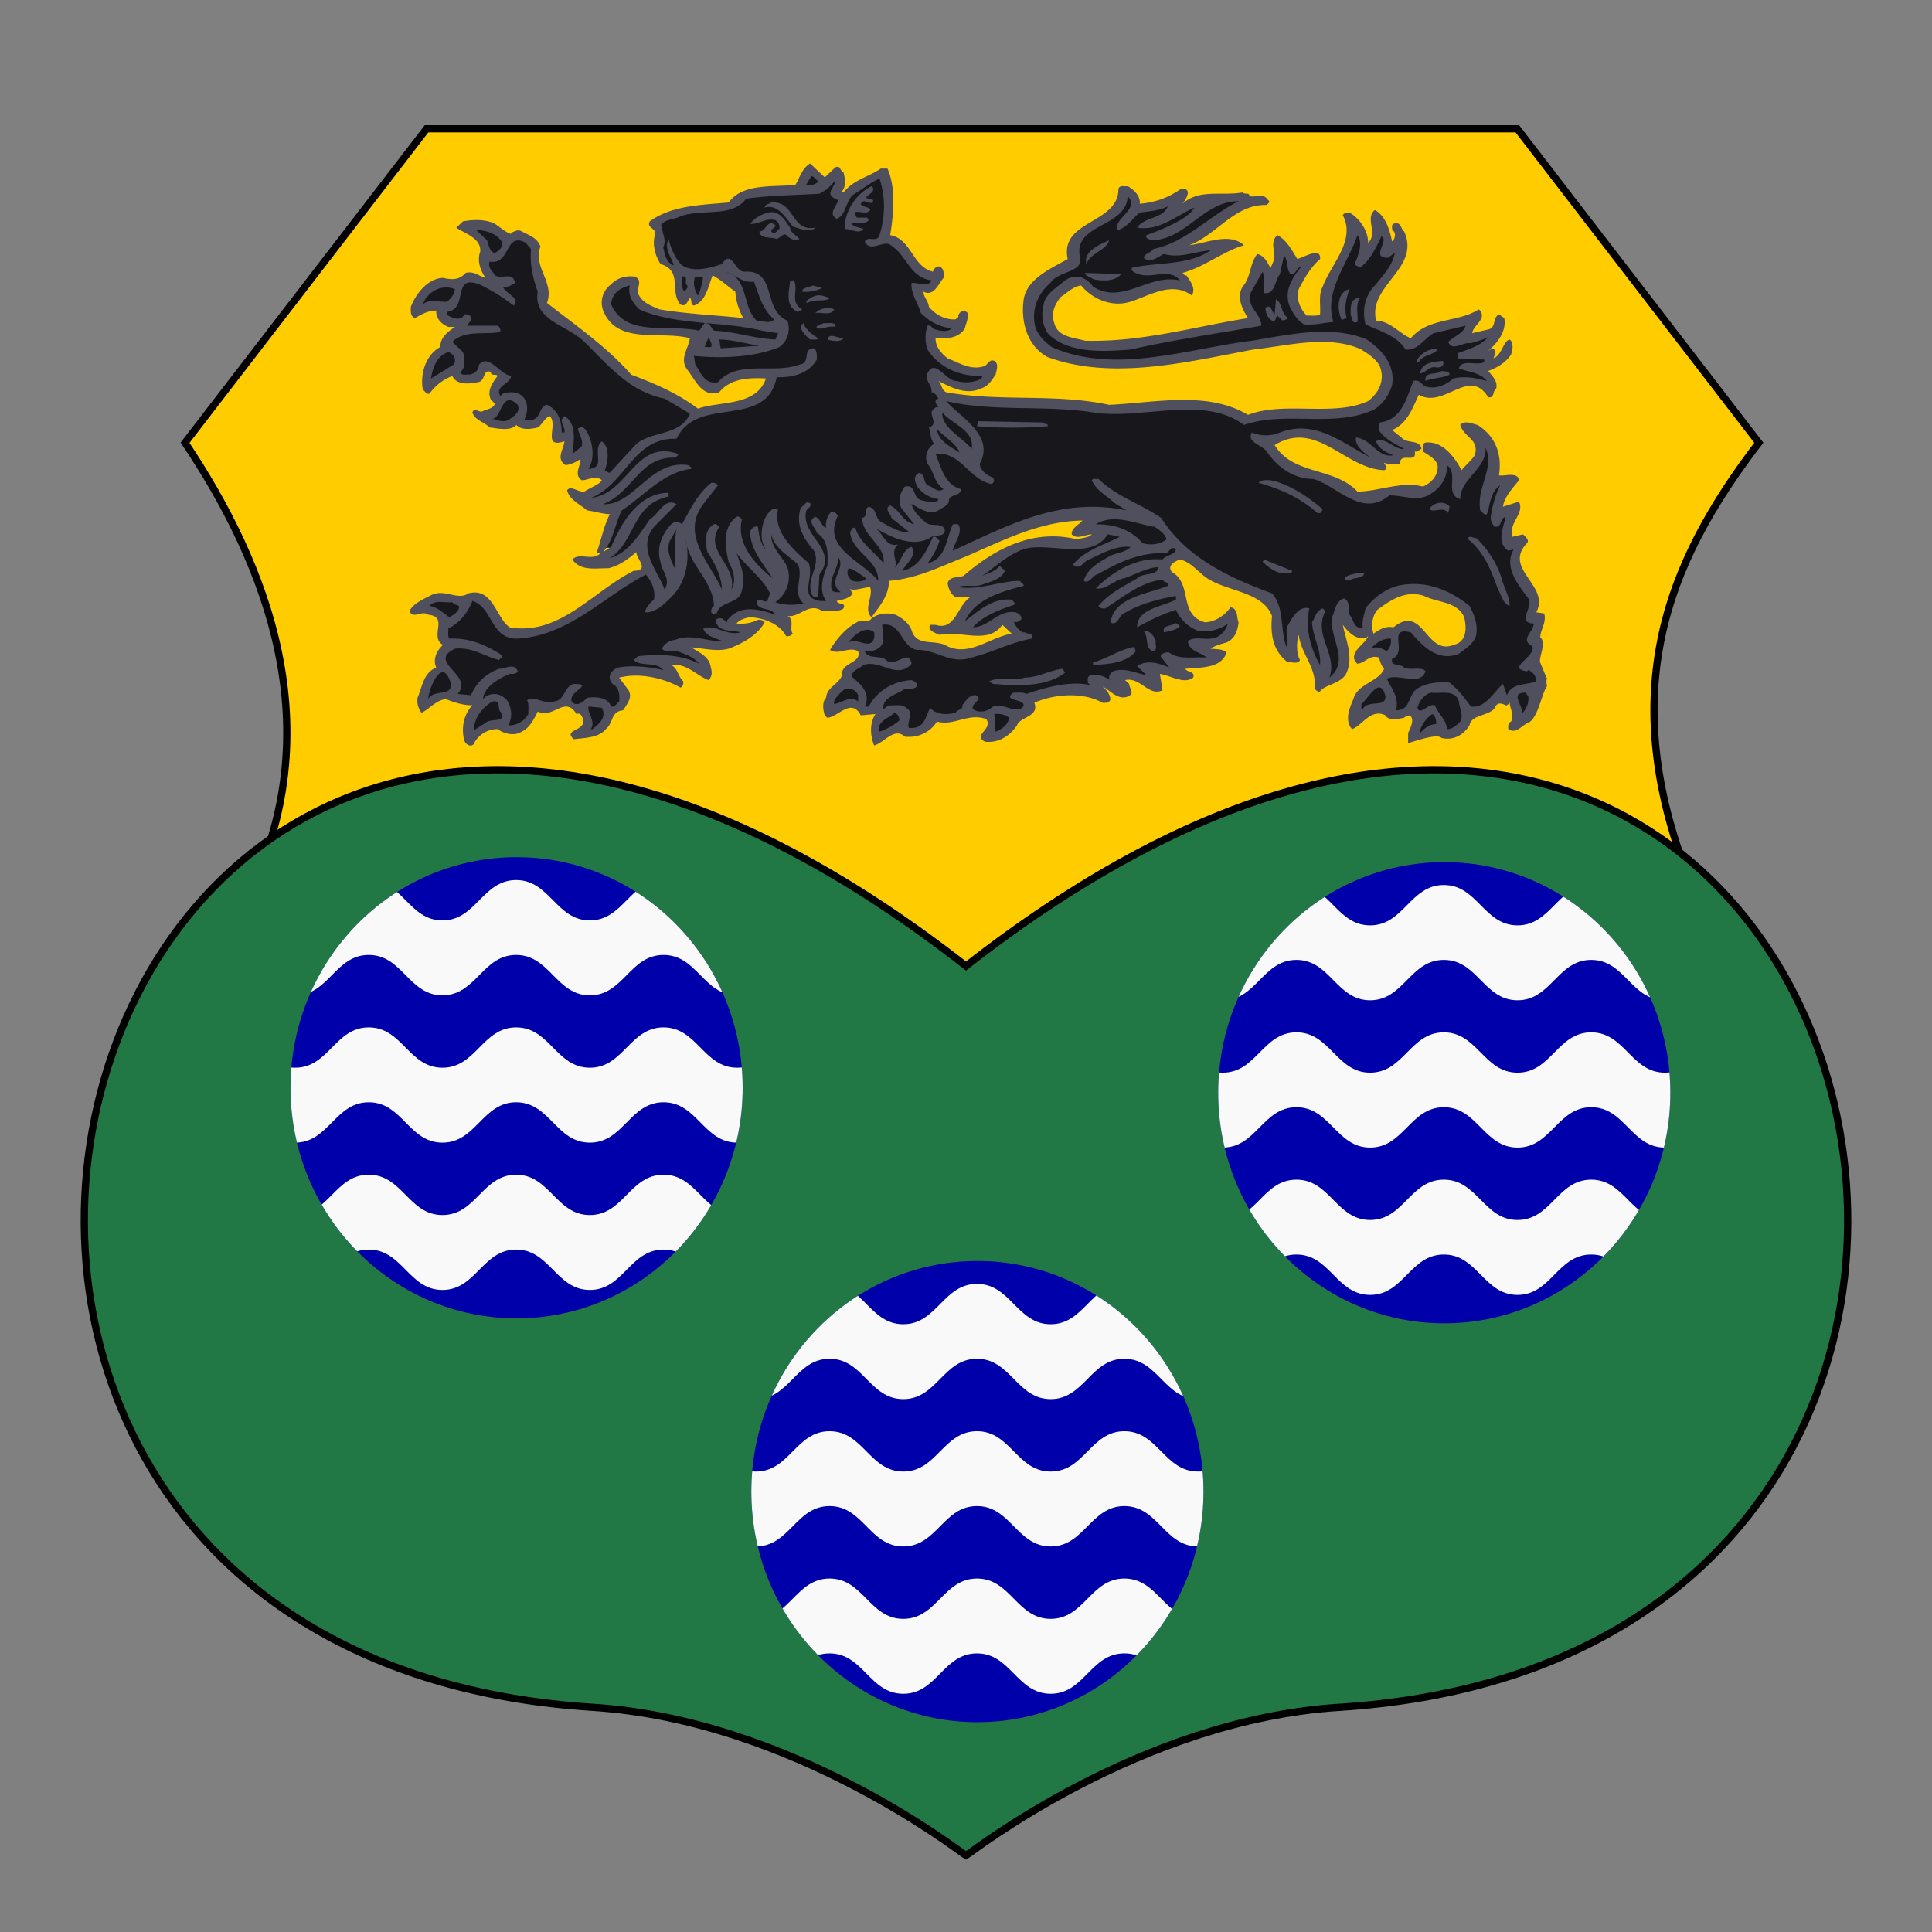 <?xml version="1.0" encoding="UTF-8"?>
<svg xmlns="http://www.w3.org/2000/svg" xmlns:xlink="http://www.w3.org/1999/xlink" width="800" height="800">
  <rect width="100%" height="100%" fill="#808080" stroke="none"/>
  <defs><clipPath id="a"><path d="M307.512 450.422c0-52.735-41.91-95.485-93.608-95.485-51.698 0-93.608 42.75-93.608 95.485s41.91 95.485 93.608 95.485c51.698 0 93.608-42.75 93.608-95.485z"/></clipPath></defs>
  <path fill="#fc0" stroke="#000" stroke-width="3" d="M703.289 373.333c-36.992-84.663-12.84-140.552 25-190l-100-130H176.622l-100 130c33.266 49.605 61.503 118.607 25.045 190l294.955 40z"/>
  <path fill="#217844" stroke="#000" stroke-width="3" d="M554.554 706.962C921.11 683.642 770.094 111.112 400 400 29.906 111.113-121.11 683.642 245.446 706.962c82.661 5.26 152.226 60.049 154.554 61.371 2.328-1.322 71.893-56.112 154.554-61.37z"/>
  <g id="c" clip-path="url(#a)">
    <path fill="#00a" d="M113.242 347.208h200.824v206.924H113.242z"/>
    <path id="b" fill="#f9f9f9" stroke-width="1.38" d="M122.187 412.143c-13.958 0-16.558-16.722-30.515-16.722-5.788 0-12.98 4.89-16.864 7.072V368.82c3.885-2.182 11.076-4.404 16.864-4.404 13.957 0 16.557 16.706 30.515 16.706 13.957 0 16.557-16.706 30.514-16.706 13.958 0 16.558 16.706 30.515 16.706 13.958 0 16.557-16.706 30.515-16.706 13.957 0 16.557 16.706 30.515 16.706 13.957 0 16.557-16.706 30.514-16.706 13.958 0 16.558 16.706 30.515 16.706 13.958 0 16.557-16.706 30.515-16.706 7.415 0 13.49 4.206 17.211 7.626v33.672c-3.722-3.42-9.796-10.294-17.211-10.294-13.958 0-16.557 16.722-30.515 16.722-13.957 0-16.557-16.722-30.515-16.722-13.957 0-16.557 16.722-30.514 16.722-13.958 0-16.558-16.722-30.515-16.722-13.958 0-16.557 16.722-30.515 16.722-13.957 0-16.557-16.722-30.515-16.722-13.957 0-16.557 16.722-30.514 16.722z"/>
    <use fill="#fff" transform="translate(0 61)" xlink:href="#b"/>
    <use fill="#f9f9f9" transform="translate(0 122)" xlink:href="#b"/>
  </g>
  <path fill="#18181c" d="M335.242 70.393c-3.112 2.944-2.997 9.727-8.672 8.383-8.11.609-18.547-.663-23.808 6.99-10.585 1.151-22.944.785-31.666 7.125 4.756 2.959-.35 8.963 2.81 12.906 1.353 3.301 6.512 3.645 6.961 7.908 1.111 3.494.07 7.262 1.951 10.475.987-4.031 4.188-4.005 5.301-.448 3.538-2.707 3.893-8.505 5.904-12.527 4.543 2.405 9.53 5.588 12.456 9.412.23 4.9 2.433 9.403 4.949 13.512-13.416-1.866-27.27-1.472-40.42-4.703-5.327-1.643-10.838-6.697-8.4-12.701-7.383-2.086-15.367 7.928-9.317 14.218 7.139 8.5 19.465 4.774 29.09 6.446 2.57.513 6.91.41 5.062 4.027-1.228 3.962-3.974 8.767-.021 12.137 1.963 3.031 5.692 9.668 9.931 6.416 5.884-5.95 14.967-5.642 22.678-5.11-1.678 8.412-9.83 13.122-17.83 13.871-4.802.296-10.068 2.366-14.385 2.1-8.363-6.52-18.447-10.252-27.959-14.365-10.253-11.72-23.457-20.682-35.705-30.291 3.888-8.22-5.514-15.733-2.549-24.106-1.81-2.031-5.094-4.994-7.998-4.328.427 3.58-4.684.093-6.615-1.107-3.82-3.642-9.985-4.42-14.736-2.729 4.883 1.978 10.458 6.758 8.113 12.614-.489 4.747 3.203 8.345 5.6 11.992-4.313-.146-8.26-3.674-12.332-3.47-4.427 5.221-12.035-.515-16.356 4.855-2.473 2.518-5.264 5.657-5.133 9.351 3.184-1.958 6.905-2.95 10.649-2.703-1.684 5.273 4.089 8.262 8.598 6.836 7.069-.865-1.782 3.047-3.957 5.146-3.925 1.803-1.92 6.897-5.885 8.086-3.8 3.132-5.734 9.819-4.203 13.803 2.806-3.489 6.789-5.755 10.904-7.36.81 4.538 6.877 4.456 9.912 2.778.805-4.798 5.993-4.652 8.727-2.11 4.201 2.89-5.462 7.555-1.202 11.348 3.932 3.552-2.697 6.778-6 7.334 3.277 3.008 10.708 5.398 14.213.725 2.785 4.438 9.171 2.522 11.17-1.606 3.641-3.688 6.56 2.087 5.703 5.575-.191 2.021-1.305 6.033 2.37 3.732 4.476-2.963 2.468 2.767 1.84 5.102-1.42 2.074-1.183 6.504 2.335 3.644 3.45-2.515 6.106-4.827 5.006 1.248-.05 2.002-2.965 7.445 1.262 5.487 3.187-1.733 10.203.894 6.582 4.59-3.583 2.388-7.701 6.265-12.195 3.831 4.363 5.277 11.227 6.212 17.689 6.352-2.831 4.972-4.306 10.513-5.883 15.967 6.496-1.425 1.106 3.122-1.652 4.82-1.997 1.355-6.497.24-6.947.766 7.87 2.593 16.28-.392 21.85-6.275 5.409-5.72 1.19.881 3.204 4.044 2.75 2.899 1.485 8.328-3.068 7.912-15.898 7.915-29.07 24.792-48.4 23.868-9.62 1.066-9.456-12.139-17.036-14.733-3.503-.41-6.692 2.398-10.308.914-5.302-2.255-11.152.73-14.838 4.043 4.417-1.32 11.776.798 10.959 6.611-.67 3.029-.829 6.838 3.08 7.668-3.244 2.422-6.198 6.915-3.35 10.764-5.93 1.599-7.938 8.678-8.298 13.98.689 2.244 3.38-2.126 5.068-2.431 5.564-3.942 11.39 2.613 17.531.991 5.263-.674-1.67 3.456-2.43 6.132-1.531 2.957-2.317 8.203-.396 10.328 2.99-5.45 10.615-8.648 15.902-4.623 6.02 1.3 9.12-5.469 11.157-9.92 5.184 4.518 11.472-4.837 16.615.236 1.818 1.938 5.136 2.535 5.135 5.963.375 2.687-1.865 4.753-4.1 5.768 5.618.269 11.39-2.472 12.809-8.252 1.715-3.37 7.081-3.28 6.572-8.045-.404-3.144-9.48-8.596-2.961-8.932 7.904-2.166 17.183-.095 23.967 2.713-1.153-3.972-4.934-5.59-8.368-7.277 6.427-1.697 13.372-.902 18.563 3.441 2.342 2.46 3.268 1.21 2.219-1.295-2.103-5.525-9.279-6.695-13.37-10.382 9.494-.817 19.816 4.305 28.33-1.99 2.012-1.142 4.87-3.204 5.8-4.669-3.65 1.413-7.65 1.15-11.463.791 3.097-8.212 13.59-7.204 19.773-3.439 1.617.774 3.367 2.54 4.375 3.436 1.398-3.893-3.554-4.567-5.578-6.659 5.323.786 9.994-1.024 14.658-3.183 3.667-1.198 7.35 1.957 10.735.777-1.795-1.806-2.211-4.591 1.304-4.21 3.694-.183 4.755-2.032 1.15-4.6-3.281-4.046 4.342 1.16 6.928-.084 3.257-.805 8.154-2.205 7.694 2.613.21 2.132-1.178 5.48-.844 6.44 2.713-3.527 4.885-7.798 4.322-12.387 20.654-1.744 38.346-13.9 57.635-20.387 9.211-3.35 18.991-4.994 28.791-4.924-1.285 2.645-4.87 5.063-6.186 6.926 3.552-.747 7.12-1.453 10.803-1.281-3.483 5.742-10.679 7.229-16.523 5.36-15.652-2.152-29.95 6.737-41.428 16.104-2.83.1-6.674.967-3.379 4.258 2.23 2.025 15.82-1.623 9.8 2.261-6.184 2.588-6.885 10.494-12.642 13.448 7.317-.061 17.701 3.671 21.83-4.726 3.14 3.619 12.787 9.05 2.948 8.947-8.624 2.736-18.615 9.552-27.631 4.07-5.546-.893-13.528-.803-14.865-7.931-2.945-5.538-10.453-6.055-14.72-1.963-3.144.4-6.396.144-8.558 3.236-1.897 1.674-3.805 3.797-5.01 5.79 3.687-1.132 11.484-2.111 10.512 3.896-.822 4.448-7.625 4.372-7.242 9.318-2.385 3.823-6.886 6.201-7.318 10.978-.757 3.823 1.994 2.752 4.066.983 3.131-2.467 8.414-2.897 10.553 1.058 4.626-.37 11.798-2.464 6.168 3.561-1.22 2.49-1.31 5.933-.399 8.205 3.383-2.755 8.371-5.963 12.504-2.76 4.642.295 9.22-2.412 11.246-6.595 7.561 2.818 16.12-4.794 23.078.216 2.533 2.853-.748 6.45-1.58 8.45 6.112.846 9.531-4.64 13.1-8.436 2.523-1.49 7.105-3.113 4.195-6.883 9.827-4.809 22.067-5.29 31.82-.935-1.286-2.88-4.107-4.688-5.439-7.606 5.566-.785 8.542 5.218 13.565 5.375 1.921-1.415-2.343-4.58-3.453-5.65-1.363-1.482 4.32-1.584 6.142-1.52 4.1.328 6.724 4.28 10.674 4.844-1.641-5.351-1.714-9.577 4.383-6.578 2.165.644 5.735 2.15 7.355 1.762-2.455-1.399-5.559-5.77-.289-4.612 4.845-.68 11.443.293 14.596-3.943-3.317-.853-13.695.36-6.422-3.12 3.846-3.643 11.754-2.386 11.967-9.286-.084-2.087-.292-6.223-2.465-2.778-4.434 4.539-12.557 5.268-16.264-.472-3.873-5.46-2.185-14.043-8.613-17.688-3.298-5.2 5.19-10.295 9.195-6.543 5.6 4.2 10.756 9.357 17.924 10.752 7.073 2.29 16.227 5.315 18.209 13.37-.66 5.906.054 14.486 6.168 17.042 1.84.03-.537-3.931.256-5.545-.027-4.175 2.22-7.855 3.473-11.72 0 8.342 4.05 15.47 7.027 22.947.916 1.45.315 5.249 1.32 5.354 4.427-2.127 10.557-3.932 9.828-10.272-.109-7.035-3.445-13.556-3.71-20.602 3.775 2.74 6.46 10.747 12.068 9.512 2.313-2.093.216-6.247 2.44-8.861 5.58-6.997 16.391-11.827 25.023-7.29 6.467 1.629 15.836 3.797 16.136 12.11 1.271 5.66-2.735 11.496-8.693 11.69-7.763 1.317-10.51-8.157-16.606-10.471-3.688.207-5.984 3.404-9.802 2.771-4.458 2.13-9.17 5.75-10.936 10.434 2.585-.942 6.415-3.679 9.813-1.695.595 3.597 4.491 6.402 1.021 9.455-3.89 4.368-11.103 5.63-12.144 12.271-.772 2.048-1.826 5.071-.711 6.856 3.764-3.833 10.58-8.572 15.285-3.563 3.614 1.213 8.69-4.035 10.537 1.072 1.094 2.889-1.206 5.558-1.414 8.282 4.563-1.44 9.556-2.97 14.152-1.147 5.04.421 6.928-4.602 9.645-7.674 3.389-2.223 8.001-2.444 10.08-6.27 2.517-1.661 5.54 1.443 7.162-2.402 1.321.177.84 5.273 1.975 7.545.808 1.859-.713 4.966-1.164 5.48 3.85-2.016 7.711-4.515 8.603-9.151 1.17-4.437 4.794-8.935 1.59-13.367-3.46-3.869.672-8.69-.692-12.637-1.85-2.883 1.28-6.375 1.231-9.602-6.746.664-2.33-3.141-2.42-7.057-1.321-7.313-10.721-13.137-7.107-21.279.485-1.73 4.455-5.063-.044-3.554-5.209 2.547-4.7-5.228-2.876-8.391 1.022-2.065 4.32-7.103-.587-4.329-4.794 2.896-5.302.387-3.806-3.597.672-3.355 4.54-6.69 5.28-8.904-3.084.145-9.257 1.364-7.19-3.715 1.194-7.551-3.567-17.272-11.58-17.975 3.707 3.217 8.146 8.768 4.3 13.606-2.13 2.644-4.72 4.876-6.773 7.592-3.027-5.396-6.592-12.73-13.7-12.961 2.241 2.512 7.226 4.986 6.067 9.521-.864 5.573-6.825 10.432-12.408 8.082-8.095-.738-16.512 3.922-24.178 2.112-9.433-9.605-26.588-6.821-34.152-18.985-3.624-3.328 3.088-4.516 5.5-5.795 13.1-4.298 23.79 7.22 35.137 11.334 5.694 3.378 2.94-2.091 3.577-3.083 2.735 1.38 7.022 3.263 8.782-.179 2.023-1.363 6.314.444 3.834-3.486-4.49-.652-7.085-4.986-10.748-7.207 8.14-1.784 11.02-10.135 13.975-16.828 8.974 7.024 18.136-7.247 27.316-1.629 1.788.942 3 4.09 3.822.693.251-3.383-7.773-7.007-2.029-8.091 5.153-8.2-6.896-.478-1.248-7.005 2.796-3.356 7.2-7.086 6.547-11.802-.432 6.992-9.049 6.134-13.838 7.723-.298-3.96 2.651-6.82 4.469-9.754-8.697 4.5-20.545 2.959-26.836 11.63-5.907-1.858-9.873-8.255-16.537-7.788-3.463-9.876 4.774-17.998 9.969-25.301 2.478-3.585 3.646-8.539 1.445-12.494.352 3.091-2.286 5.223-4.406 6.984-1.036-4.556-1.924-11.393-5.55-13.934.41 4.608 1.646 10.407-3.158 13.395-3.563 4.45-1.013-3.92-2.683-6.397-.715-2.357-3.938-6.453-4.889-5.99 3.526 11.98-8.173 21.025-10.308 31.934-.271 3.646 1.602 9.963-3.823 9.808-7.412 1.62-11.425-8.937-8.337-14.76 1.758-3.85 5.236-8.48 7.33-10.984-3.258.405-7.74 5.017-9.13 0-1.384-1.934-3.603-6.658-5.413-6.299.963 4.97.154 9.913-2.686 14.24-2.15-2.092-2.966-5.3-5.228-7.197-1.61 4.786-3.207 9.626-5.809 13.916-.65 4.353 2.461 8.127 4.55 11.616-23.966 3.421-47.771 11.215-72.177 9.574-6.013-.708-13.34-3.514-13.803-10.55-1.004-8.248 6.785-14.997 14.344-16.2 5.259 7.491 15.974 9.856 23.786 5.224 5.864-2.954 14.267-4.54 19.573-2.533-1.055-3.096-4.187-4.296-6.24-6.64 8.96-1.86 16.42-7.23 24.645-10.885-7.843-1.466-15.182 4.023-23.037 1.662 7.298-4.444 14.656-8.845 21.279-14.375 3.337-2.354 7.112-4.384 11.094-5.186-3.268.815-4.144-2.275-7.362-1.308-7.88.462-16.592-.94-23.036 4.736-5.92 3.986-.312-4.189.554-6.605-5.759 4.157-12.833 6.089-19.863 6.445 1.034-3.19-1.195-7.606-4.75-7.494-.513 10.352-12.206 13.149-18.63 19-2.881 2.543-3.171 6.728-2.126 10.21-7.744 4.523-19.518 8.778-18.756 19.768-.625 9.295 5.518 18.785 15.166 19.877 36.507 9.133 72.689-8.49 109.598-8.275 9.081.365 20.601 3.832 23.529 13.477 1.889 8.294-5.207 16.362-13.406 16.978-14.463 3.093-30.09-1.603-43.871 3.887-17.67-10.967-39.175-4.443-58.734-4.61-22.23-4.759-45.469-.443-67.59-5.552-2.798-2.514-3.442-6.626-6.352-9.198 7.762 1.02 16.068 9.081 23.781 3.122 1.667-1.73 3.413-3.823 3.148-6.39-5.344 5.842-13.946 1.21-19.724-1.433-3.773-2.726-6.489-7.246-5.686-12.027 4.68 1.657 13.592-.912 12.764-5.217-4.824 3.937-12.912-.603-15.568-5.432-1.124-3.147-3.102-6.107-2.418-9.718 2.584 2.476 6.057 2.138 7.252-1.405 1.695-.699 1.44-6.016.312-2.014-4.258 1.37-9.277-3.872-11.605-7.865-2.148-3.609-5.304-7.174-9.823-7.3 1.347-8.93 2.85-18.419-.222-27.17-5.489 2.604-12.02 4.74-15.938 9.883-2.893-.032-5.623-.403-2.883-4.008 1.74-2.254-.244-9.163-2.96-4.146-3.524 5.776-5.62-1.4-9.114-3.137zM623.87 145.13c-1.457 2.346-2.065 3.745.133.4.118-.435.562-2.089-.133-.4z"/>
  <path fill="#4f4f5e" d="M335.455 67.705l6.078 5.744 4.4-4.165c2.353-.922 1.662 1.421 3.328 2.069.687 2.479 1.353 6.388-1.129 8.33h1.129c4.276-5.331 10.37-6.372 15.485-9.882h2.75c3.728 8.589 2.375 19.503 1.128 27.576 8.844 1.558 9.092 13.024 17.656 15.109.28-.922 1.392-2.491 2.778-2.097 2.074.91 1.65 2.993 1.65 4.683-2.074 2.336-4.02 7.932-8.307 5.716 0 2.348 2.089 3.914 2.229 6.262 2.621 3.115 6.5 5.462 11.056 5.199.42-.516 1.409-.773 1.129-1.552.408-1.689 2.603-2.75 3.85-1.061.419 2.347-.68 4.177-1.1 6.26-2.354 4.027-7.321 4.56-12.157 4.166-.14 3.51 2.497 6.377 4.979 8.33 4.835 1.82 9.653 5.215 15.455 3.13 1.235-.778 1.945-2.875 3.879-2.096 2.074 1.306.83 4.028.55 5.717-1.795 2.468-2.898 4.702-6.078 5.744-6.21 2.863-12.43-.53-17.685-3.13 1.655 1.305 1.115 3.64 3.329 4.682 22.801 4.036 44.887.383 67.409 5.199 19.493-.91 40.808-5.85 57.54 4.165 14.913-5.847 35.207.92 49.724-5.717 4.556-3.51 6.924-8.584 4.979-14.046-1.375-3.379-5.404-5.738-7.757-7.296-13.54-6.242-30.538-1.558-44.776 0-26.67 4.947-58.173 13.014-85.122 3.13-8.984-4.815-11.175-15.498-9.928-23.955 1.375-8.59 11.436-12.755 18.205-16.66-3.448-16.268 21.153-14.429 21.013-29.128.7-1.69 2.504-.771 3.879-1.034 2.633 1.568 5.258 4.021 4.978 7.268 6.362-.516 12.13-2.592 17.106-6.234 5.942-.263.439 6.366.578 6.234 6.91-6.242 15.909-3.114 24.892-4.682.687 1.042 2.918-.242 2.778 1.579 2.622.515 6.185-1.312 7.7 1.551 1.246.647-.004 1.543-.55 2.07-13.272-.396-20.745 12.502-32.07 16.66 7.189-.78 16.61-5.464 22.692 0-8.983 2.73-16.33 8.98-25.442 11.46.548.395.823 1.298 1.65 1.034 1.515 2.468 3.994 5.204 2.2 8.33-8.156-6.12-17.664.118-25.412 2.586-8.145 2.469-16.019-1.409-20.434-6.75-3.321.394-5.954 3.255-8.307 4.682-2.622 2.994-4.305 7.038-2.779 10.943 1.387 5.726 8.04 5.963 12.735 7.268 23.501.647 45.213-5.854 67.467-9.364-2.353-3.642-4.861-8.723-2.228-13.013 3.449-3.905 2.868-9.492 6.049-13.529 3.449.779 4.561 4.543 5.528 5.717l1.129-2.586c1.515-4.037-1.939-7.434 1.65-10.944 3.868 1.942 6.093 6.372 8.307 9.882 2.76-.91 5.265-2.455 8.306-2.586.967.647 1.228 1.544 1.1 2.586-4.148 3.642-6.503 8.063-8.857 12.495-1.106 3.894.428 7.949 3.329 10.943 1.794-.131 4.002.377 5.528-.544.268-3.894-.723-8.187 1.071-11.434 3.6-9.63 13.841-19.13 8.307-29.672.687-.91 1.643-1.155 2.75-1.034 4.008 2.216 7.756 7.295 7.756 12.495 4.276-3.905-1.509-10.151 2.779-13.53 4.835 2.468 6.462 9.623 7.149 13.013l.55-.518c.687-1.03 1.256-3.386-.55-4.165.14-.91-.417-2.097.55-2.613 3.04-1.305 3.042 2.088 4.428 3.13 7.038 15.358-15.166 22.363-11.577 36.941 5.802.132 9.788 5.475 14.356 7.296 7.317-8.72 19.487-6.384 28.19-11.978 3.88 3.905-2.358 6.371-2.778 9.882l6.657-1.552c3.449-.779 1.527-4.56 4.428-6.261l2.2 1.579c1.107 5.857-3.587 10.93-6.628 13.53l1.65-1.035c2.482 1.163.83 2.607.55 4.165 3.6-1.558 3.884-7.034 6.657-7.813 1.794 1.426 1.237 4.44.55 6.261-2.214 3.379-5.818 5.446-9.407 6.751 1.655 2.205 3.999 4.17 3.3 7.296-1.655 1.042-.539 4.015-3.3 3.62-8.016-12.878-18.12 4.955-28.77-1.034-2.482 5.331-4.834 12.112-11.056 14.591l3.878 3.104c2.202 2.73 7.62.645 8.307 4.682-.967.395-1.532 1.456-2.779 1.061.968 5.463-6.357-.131-6.078 5.2-2.213-.12-4.693.393-6.628-.517.28 1.042 2.074 2.324 0 3.103-16.312-.647-27.906-21.072-45.325-10.399 7.736 12.615 24.598 8.968 34.269 19.246 8.704 0 18.108-4.405 27.091-2.069 3.589-1.426 6.626-4.942 6.078-8.847-.699-2.731-3.864-4.159-6.078-5.717.28-1.305-.706-3 1.1-3.647 7.457-.78 12.301 6.617 14.935 11.433 1.794-2.216 3.844-3.755 5.499-6.234 1.934-6.636-4.523-7.295-6.05-12.495 1.935-2.084 4.965-.526 7.179 0 7.468 4.684 10.243 12.236 8.856 20.825 1.655.647 7.859-1.704 8.278 2.07-2.761 3.52-5.929 6.642-6.628 10.942l6.628-2.096c2.482 4.947-4.416 8.707-2.75 14.564l4.429-1.007c1.107 1.031 2.745 2.447 1.65 3.62-10.23 10.794 9.791 17.581 3.85 28.639l3.299.517c.967 3.894-1.51 6.371-1.65 9.881 2.831 2.337-.892 8.303.029 10.563 1.13 2.77 2.028 4.901 2.778 6.56-.3.511-.345 1.471-.028 3.104-2.272 3.126-3.592 13.001-7.728 15.162-2.762.91-4.847 4.819-8.307 2.614 0-1.174-.246-2.484 1.129-3.13 1.526-2.6-.41-5.203-.55-7.814-.56.395-.84 1.298-1.679 1.035-1.794-.91-3.601-1.275-4.428 1.062-2.494 3.51-9.808 2.716-10.507 7.268-2.481 3.905-6.491 6.4-11.606 5.227-1.614-1.743-8.341.503-13.835 2.123l.029-4.22c.967-2.084 2.904-5.842.55-7.268-.827.252-1.681.36-2.229 1.007-2.213.395-6.201 1.593-7.728-1.007-6.082-2.995-9.518 4.16-13.806 5.717-3.309-3.642-.976-8.853.55-12.495 1.795-6.505 10.493-7.033 12.707-12.495-1.247-1.306-1.653-3.125-2.2-4.683-3.868-1.305-5.676 2.323-8.857 2.587-4.695-4.29 3.73-8.44 4.429-11.434l-.55.517c-4.009 1.558-7.743-2.204-9.957-5.199 1.387 6.505 4.828 14.161 1.1 20.798-2.762 3.773-8.823 4.178-10.478 6.778-.978.395-1.54-.508-2.228-1.034.967-8.72-5.661-14.435-6.628-22.377-.688 1.558-1.245 7.536.55 10.399-.968 1.952-3.324.64-4.979 1.034-6.361-4.815-7.327-11.699-6.628-19.246-3.74-9.752-17.276-10.03-25.991-15.108-4.136-2.337-7.21-7.261-12.185-8.303-2.214.91-5.345 2.468-3.27 5.2 8.703 4.815 2.58 17.83 13.776 20.825 4.428-.264 8.182-3.004 10.536-6.262 3.309.78 2.332 4.177 3.3 6.262-.409 3.246-1.379 6.76-4.979 8.33-2.342.647-4.974 1.412-6.628 2.586 2.354.263 4.834-.006 6.628 1.551-2.202 6.9-11.192 6.132-17.135 6.779.968 1.557 4.267 1.048 3.3 3.648-3.589 2.863-9.221-.773-13.777-1.552l1.1 6.751c-5.663 2.863-9.152-5.602-15.514-4.165l1.679 1.552c0 1.831 2.63 4.053-.55 5.226-4.148 1.69-7.465-2.728-10.507-4.165 1.795 1.437 3.02 3.116 3.3 5.2-.14 1.557-1.925 1.683-3.3 1.551-8.016-4.552-19.895-3.641-28.19 0 2.213 5.858-5.932 5.723-7.178 9.365-3.041 4.42-7.623 7.425-13.285 6.778-5.255-2.863 3.45-5.075.55-9.364-7.457-2.732-13.246 2.987-20.435 1.034-2.493 4.158-7.622 6.881-13.285 6.234-4.415-4.037-8.43 2.485-12.706 3.648-1.526-3.774-2.071-8.976.55-13.012l-6.078.544c-3.868-7.426-9.268.623-13.835 1.007l-1.07-1.007c-.688-2.084-1.245-5.475.55-7.295.267-4.421 5.491-5.75 6.598-9.392-.547-5.331 8.312-4.814 6.657-9.882-4.008-2.084-8.175 1.83-11.635-.517 2.493-4.29 6.39-8.965 11.085-11.433 1.655-1.306 4.692.505 6.078-1.58 2.622-2.073 6.636-2.593 9.957-1.551 2.622 1.174 5.632 3.634 6.599 6.234 1.934 6.9 8.86 4.056 13.835 6.261 9.542 5.474 18.407-3.125 27.67-4.682l-3.879-3.648c-5.953 8.457-17.287 2.08-25.99 4.165-1.807-.779-5.254-1.95-3.88-4.165h2.23c8.155 2.61 8.96-7.95 14.355-11.46h-6.078c-2.213-1.438-2.88-3.512-3.3-5.717.84-3.127 4.415-2.22 6.629-3.13 12.572-10.926 28.45-19.634 46.975-15.082 2.062-.647 4.843-.643 6.078-2.069-2.761 0-5.796 2.337-8.278 0-.28-2.61 3.322-4.186 4.429-5.744-18.235.384-33.17 8.456-48.654 15.081-10.23 4.037-19.886 8.999-31.49 9.91.14 5.989-4.027 10.78-7.208 15.08-3.46-3.51.825-8.458-.55-12.495-2.73.124-6.556 1.737-8.509.763.63.527.7 1.293 1.303 1.85-1.247 2.217-4.694 2.616-6.628 3.131.559 1.821 4.013.372 2.778 3.104-2.354 1.689-5.816.798-8.857 1.061-5.383-3.773-9.38 2.859-14.356 2.07 3.181 1.436.674 5.21 2.2 7.295-.699.91-1.654 1.166-2.75 1.034-2.493-4.936-8.98-7.55-14.934-7.813-2.063.264-4.841 1.308-5.528 2.614 3.32.263 6.206-.258 8.827-1.552 1.107-.132 2.062.124 2.75 1.035-2.761 5.199-9.232 8.831-14.906 10.916-5.115 1.426-11.477-.386-15.485-.518 2.762 1.7 6.65 3.505 7.757 6.752.56 2.479 1.524 4.562-.55 6.778-4.847-1.69-8.983-7.144-15.485-6.234 2.762 1.426 2.765 4.667 4.979 6.751.14 1.031-.133 1.955-1.1 2.614-7.317-4.169-17.285-6.25-25.441-4.165l3.878 5.199c1.794 3.115-.702 5.85-2.229 8.33-5.254.516-3.857 5.081-7.178 7.813-2.9 3.642-9.108 3.638-13.256 4.165-4.707-4.169 5.125-3.262 3.879-8.33-.56-1.042-.845-2.744-2.779-2.096-4.707-7.931-9.935 2.355-16.006-1.035-1.526 3.126-3.476 6.904-6.657 8.33-3.04 1.953-7.323.918-9.956-1.034-4.276-.12-8.29 2.592-9.957 6.234-1.374 1.426-3.43-.115-3.85-1.552-1.374-5.2-.27-10.686 3.33-14.591-3.461.132-7.625-1.16-11.086-2.586-4.288.779-6.508 4.016-9.956 5.716-1.387-1.82-1.93-3.886-1.65-6.233 1.934-4.421 2.362-10.29 7.757-12.496-1.527-3.39.128-6.885 2.75-9.364-5.803-3.379 2.625-11.716-6.079-12.495-2.621-2.084-6.37 2.09-7.757-1.552 1.655-3.258 6.086-5.089 9.407-6.778 5.243-2.348 10.798 2.477 14.935-.517 10.23-2.732 11.472 10.273 17.134 14.046 20.728 3.642 34.544-15.085 51.404-23.41 7.049-.132.54-5.477 1.1-7.814-3.46 2.995-7.15 5.72-11.578 6.752-5.802 0-11.643 1.195-14.964-3.621 2.902-3.115 8.315.897 11.636-2.613h-1.65c1.794-4.816 2.895-11.064 5.528-16.143-3.32-.132-6.226-1.168-9.406-1.552-3.041-2.6-7.329-4.425-8.307-8.33 1.526-2.216 4.556.912 7.178.517 2.353-1.557 6.52-3.113 7.207-4.682-2.482-2.336-5.534 0-8.307 0-3.449-2.336-.41-5.853-.55-8.847-1.794 1.426-3.864 2.218-6.078 2.613-4.288-2.6-.818-6.635-.55-9.882-9.53 3.116-2.35-6.916-6.078-10.426-1.934.516-2.876 3.246-4.95 4.683-2.633.647-6.794 1.302-8.856-1.035-2.633 2.731-7.777 1.418-11.086 1.035-1.934-2.085-6.182-2.976-7.149-6.234 1.107-2.469 2.577.393 4.37-.518 1.667-.91 4.292-.914 4.98-3.13l-1.65-1.552c-1.795-3.642.576-7.046 2.778-9.909-.687-1.042-2.918.27-2.779-1.551-3.448-1.69-2.079 3.901-5.528 4.165-3.6.778-8.823 1.16-10.477-2.614-4.008 1.7-6.785 3.775-9.407 7.296-1.386.515-1.811-1.025-2.779-1.552-1.235-6.636 1.265-14.568 7.207-17.694 0-4.037 3.177-6.378 6.079-8.33h-2.75c-2.901-1.174-5.258-3.653-4.978-6.779-3.46 0-6.096 1.562-8.857 3.13-2.074-.91-1.679-2.992-1.679-4.681 1.934-5.08 6.795-11.726 13.285-11.978 3.729.779 6.634 1.057 9.407-2.07 3.449-.91 5.516 1.412 8.278 2.07-2.214-2.995-3.604-7.143-2.229-10.916.42-5.595-6.607-7.546-9.928-9.882l2.779-2.613c4.276-.79 9.499-.919 13.227 1.034 2.214 1.426 4.164 3.386 6.657 4.165v-.517c1.515-.395 2.774-1.56 4.428-.517 3.181 1.689 6.37 2.592 7.757 6.233-3.18 8.71 5.902 14.702 2.721 23.412 11.197 8.72 25.177 18.483 34.848 29.672 9.67 3.642 19.217 7.7 27.64 14.074 9.124-3.247 24.044-.78 28.192-12.495-6.77-.384-14.668-.141-19.363 5.717-7.19 2.479-10.087-5.591-13.256-9.365-3.321-4.552.412-8.46 1.1-13.012-12.153-3.258-30.117 2.986-35.92-11.46-1.386-3.906-.26-8.186 3.33-10.917 2.62-2.6 5.919-3.646 9.927-3.13 3.728 1.952-.285 5.344 1.65 7.812 1.666 3.116 5.265 4.412 8.306 5.717 11.337 1.953 24.35 2.474 34.848 3.648a25.492 25.492 0 0 1-3.328-10.944c-3.17-2.204-6.086-5.061-9.407-6.75-1.794 4.42-2.642 10.673-7.757 12.494-1.666-.515-.543-2.351-1.65-3.13l-1.65 2.613c-.966.647-2.062.498-2.749-.544-3.728-5.2 1.226-13.516-7.757-16.116-2.214-3.51-3.586-8.206-2.2-12.495.408-2.216-3.743-2.6-2.228-5.2 8.703-6.504 21.014-6.77 32.619-7.812 5.802-7.942 17.69-6.358 27.641-7.269 1.794-2.994 2.786-6.922 6.107-8.874zm.52 5.227l-2.199 3.62c1.934.132 4.291.006 4.978-1.552-.967-.647-1.671-1.937-2.778-2.068zm28.192 1.034c-3.868 1.69-7.328 4.563-11.057 6.778-3.04 2.995-2.76 8.193-6.628 9.882-3.868-2.216.142-5.202.55-7.813-6.35-2.336-1.228-4.809-1.1-8.33-1.934 2.61-3.726 4.29-6.628 5.717-10.09.658-20.58.67-30.39 2.096-5.674 7.942-18.388 4.021-27.091 7.268-2.762 1.437-7.2 1.17-8.307 4.165h.55c.14 3.642 2.065 5.206.55 8.848.827 2.61.968 6.122 4.428 7.295-1.107-3.52-4.134-6.906-2.2-10.943a25.296 25.296 0 0 0 4.979 10.426c4.695 3.905 12.16 1.558 17.134 0 4.136-6.505 5.23 3.383 9.378 3.13 13.539-.778 7.186 15.729 17.684 20.281 1.387 3.905.29 8.333-3.3 10.944-10.369 4.289-23.891 4.81-35.368 3.647l.55 3.621c2.482 3.51 3.715 8.206 9.378 7.296 8.156-9.5 23.22-3.26 33.719-7.296 5.115-.658.864-6.62 6.107-6.751 1.386 1.174 1.1 2.993 1.1 4.682-3.181 5.726-9.955 7.532-16.585 7.268-4.428 21.994-32.9 7.167-41.476 25.508-17.966-.647-21.003 18.747-35.369 24.473 15.345-1.69 18.39-24.454 35.948-18.212.28.779-.71 1.025-1.129 1.552-14.925-.527-17.269 14.299-29.84 19.246 12.711.779 19.616-18.716 35.368-16.116.42.527 1.38.762 1.1 1.552-11.465 1.294-19.338 10.936-28.74 17.177-2.902 5.595-3.313 12.099-7.729 17.177l3.329-2.096c4.008-9.62 11.319-22.376 23.762-22.376v1.578c-15.205 2.995-13.563 18.46-24.341 25.48 7.876-2.204 12.448-10.257 16.585-16.115 3.74-2.073 6.08-9.124 11.056-6.261l-8.828 8.874c-8.424 8.973 1.648 19.494 3.85 26.515 2.773-4.29-1.102-7.408-1.65-11.434-1.794-5.857.42-11.325 4.428-15.625a3.225 3.225 0 0 1 4.429 0c3.46-5.979 6.074-12.214 12.156-17.15 1.107-.132 2.062.124 2.75 1.034l-6.079 7.786c-9.67 12.757 3.19 24.858 7.757 35.389-.28-5.847-2.909-10.915-6.078-15.599-.699-3.773-1.538-8.981 2.75-11.46.967-.384 1.53.546 2.228 1.061-6.64 10.016 7.46 15.72 4.979 25.998 2.202-3.51.805-8.187-1.13-11.434-1.386-5.989-2.741-14.44 3.33-18.729.966-.394 1.512.52 2.2 1.035-2.483 10.158 5.248 18.467 12.705 24.446-4.008-6.11-9.098-11.7-9.377-19.247.407-1.042 1.662-2.716 3.328-2.069.268 3.39 1.365 8.07 3.3 9.365-2.622-3.247-2.077-8.974-.55-12.495.687-1.821 3.186-5.47 5.528-4.165-2.074 9.236 5.937 16.387 12.706 22.377 1.666 4.168-.827 8.59 0 12.495.967 2.994 4.836 3.366 7.178 3.103-3.041-4.157-1.355-10.407.579-14.564.14-4.42.547-10.798-4.428-13.53-.28-2.204-4.419-4.809-.55-6.75 2.074.91 2.465 3.771 4.399 4.682-.268-2.348.292-4.44 1.679-6.261 1.095-1.426 2.472.282 3.3 1.061-7.05 13.536 10.251 18.865 16.613 27.06.268-8.842-11.076-11.851-11.635-20.309.699-.526.714-2.21 2.228-1.551 1.527 5.715 7.738 9.748 11.607 14.564 1.106-7.152-8.857-11.314-8.857-18.73 2.761-.778.547-3.64 2.75-4.682 3.6.91 2.373 4.545 5.007 6.234 3.588 1.953 8.425 4.944 11.606 4.165l-7.207-5.716c-.14-1.821-3.323-3.642-.55-5.2 4.136 1.821 4.982 6.744 9.957 7.786l-4.979-6.234c-2.074-2.863-.945-6.896 1.13-9.365 5.103-1.042 2.761 5.059 7.177 5.717 1.934.647 6.768 1.183 6.628-.517-3.32-.516-6.093-2.072-8.307-4.682-1.246-1.953-2.49-5.06.55-6.234 2.634 1.173 1.395 3.773 3.329 5.2 2.214.526 4.146 3.372 6.628 1.55-4.008-2.73-3.867-7.151-6.628-10.398-1.387-2.995-.152-6.772 2.75-8.33-1.655-1.953-1.373-4.563-2.2-6.778 3.449-1.174 1.24-3.635 1.1-6.234.28-.91 1.392-2.491 2.778-2.097-.56-1.042-2.214-2.841 0-3.62-.42-1.042-1.671-2.745-2.778-2.613.28-3.39-2.757-4.171-1.65-7.813 3.04-6.637 7.589 3.383 12.156 3.13 3.729 1.295 10.507.136 10.507-2.069-9.252.253-17.828-3.396-22.663-10.943a15.118 15.118 0 0 1 0-9.882c1.654-.526 1.942 1.552 3.328 1.552 1.935.658 5.522 1.172 6.628-.517-4.975-.395-9.117-2.74-12.706-6.261-1.246-4.158-4.298-8.31-3.878-12.468 2.761-.263 6.903 1.933 8.278-1.062-9.391-1.305-10.076-10.792-17.685-15.081-3.449-.779-8.022 3.386-9.956-1.034 1.386-2.469 5.11.633 6.078-2.614 2.493-7.547 2.493-16.39 0-23.411zm-3.3 3.13l.55.518c.827 2.084-1.782 2.728-2.75 4.165.828 1.042 3.438-.136 2.75 2.069-1.934.91-3.592-1.962-4.978.517.42 1.69 3.47.924 3.878 2.613-1.654 2.863-8.569-1.816-5.528 3.13h4.4c-.14.516.299.772.578 1.035-1.666 2.073-5.133.247-7.207 1.552 1.387 1.426 3.313 1.438 4.979 2.096-1.795 2.337-5.107 0-7.728 0-.28-6.768 4.287-14.316 11.056-17.694zm106.136 4.166c-.84 13.273-22.378 11.042-19.884 24.962 1.934 6.769-8.877 5.733-12.186 10.944-5.394 4.552-8.152 11.566-6.078 18.729 1.387 3.378 3.587 5.465 6.628 7.813 26.263 11.572 56.253.644 82.923-2.614 14.786-2.468 33.048-6.638 47.554-.517 6.642 4.552 11.742 10.656 10.507 18.729-1.107 4.037-4.017 8.342-7.757 10.426-16.86 7.547-36.074.245-53.632 6.234-16.86-12.615-42.28-1.952-62.46-5.2-20.18-3.126-41.317-.13-60.81-4.682 5.255 6.374 20.464 14.178 13.835 26.025.42 2.863 2.895 4.543 5.528 5.717.687.91.557 1.966-.55 2.613-9.263-1.69-12.855-13.658-23.213-12.495 2.202 5.342 3.737 12.875 10.507 14.564 0 3.247-5.398 1.952-4.978 5.2-.688 1.952-2.902 2.484-4.429 3.647-4.416 2.348-9.53-2.218-11.056-2.613.699 2.863 3.035 5.09 5.528 7.295 2.214 2.611 7.579-.246 8.278 3.648-.42 2.863-3.734 1.571-5.528 2.613-7.19 4.816-16.723.247-23.213-3.647 3.449 2.6 4.431 8.188 9.407 6.75-3.869 3.259.552 7.562-1.65 9.91 3.04-2.732 3.45-7.833 7.178-8.875 2.633 3.127-2.073 6.783-3.879 9.91 7.19-1.306 10.242-8.716 12.736-14.048 1.374-.526 1.782 1.037 2.75 1.552a30.975 30.975 0 0 1-4.98 9.365c7.877-1.821 7.746-10.549 10.507-16.143h2.2c2.214 3.521-2.06 8.212-2.2 10.943 21.975-10.026 44.23-22.507 71.867-16.66-1.655-1.042-3.312-2.061-4.978-3.103-3.869-3.521-7.321-4.971-9.407-9.392.56-.91 1.811-.386 2.779-.517 8.156 7.678 17.147 10.033 25.99 16.143 10.638 16.651 28.317 24.719 45.876 31.224 5.383 6.11 3.189 15.213 6.078 22.376v-8.33c1.946-3.126 4.682-9.25 9.378-7.812-1.794 7.81.42 16.538 4.428 23.438.548-6.505-3.02-11.453-3.3-17.694 1.247-1.953 1.656-4.834 4.429-5.744l1.1 1.061c-5.255 10.147 5.238 17.814 1.65 27.577 8.703-7.032-.147-16.402 1.1-24.99 1.234-2.732 1.517-6.771 4.978-7.813 2.621 1.305 1.809 4.573 2.228 6.778 1.795 1.69 1.631 6.11 5.5 5.2-.42-2.864.709-5.214 1.129-7.813 3.308-4.421 8.14-7.939 13.256-9.365 11.604-2.6 21.556 1.694 29.84 8.33 1.946 3.642 3.466 7.426 2.779 11.978-.967 3.642-4.137 5.465-7.178 7.813-8.704 3.51-14.938-3.132-19.913-8.847-10.23-2.611-.959 8.316-7.728 10.916-.839 3.378 3.591 1.958 4.978 3.648 2.622 1.305 7.302-.533 8.828 1.551-2.214 6.505-11.34.531-16.035 3.13 2.074 4.037 5.125 7.682 3.879 13.013 6.49 0 4.56-6.896 9.406-9.364 3.589-2.085 8.698-2.48 12.706-2.097 3.729 2.995 6.067 6.136 8.828 9.91 5.942.91 9.417-5.987 13.285-9.365l1.65 4.682c2.074-5.342 8.008-4.055 12.156-5.744 0-2.084-1.365-3.903-3.3-4.682l-.55.517c-8.982-1.294 3.867-5.967 2.2-10.399-5.383-2.731.69-6.106.55-9.364-7.328-.384.154-6.905-2.2-10.426-4.415-5.847-10.225-12.997-6.077-20.281l-2.23.517c-5.382-3.39-1.518-10.8-1.099-14.047-2.633.91-1.247 4.297-4.428 4.165-1.387-1.294-1.93-2.86-1.65-4.682.687-4.42 2.212-9.632 3.878-12.495-4.148 2.61-4.141 7.81-5.528 11.978-1.375.516-1.811-1.052-2.778-1.579-1.655-9.62 5.957-16.92 2.228-26.024.548 8.72-10.506 12.884-10.506 21.342-6.77-2.073-.413-10.405-5.528-14.047.28 4.037-1.651 8.57-6.078 11.434-5.395 4.168-11.364 1.061-17.714 1.061-11.477 9.5-21.272-3.784-31.49-6.778-8.156 0-15.076-4.956-19.364-11.46-2.353-2.853-8.431-3.881-6.078-7.786 3.869 1.557 7.738 1.557 11.607 0 15.205-5.858 26.948 5.32 37.597 10.399-2.493-1.7-6.905-5.084-6.078-8.33 6.35.647 9.263 8.853 15.485 7.295-2.901-.779-6.508-3.117-7.207-5.717 3.46-2.215 8.175 3.91 11.635 3.131-3.74-2.084-8.013-3.908-10.506-7.813.14-1.042-.418-2.352.55-3.13 9.25-1.174 11.044-10.804 13.806-17.178 2.073-.658 3.193.895 4.428 2.07 4.567 1.689 8.847-.373 12.156-3.104 4.568-1.174 9.559-.14 13.835 1.034-3.04-3.652-7.598-3.641-11.606-5.2 1.107-4.036 7.308-.923 10.477-2.612v-1.035l-11.056-.517v-2.096c4.427-1.7 9.275-2.846 12.735-6.751-2.214 1.173-4.725 1.807-7.207 2.586-3.32-.647-7.711 3.64-9.377-.518 2.353-2.479 6.21-3.372 7.178-6.75l-13.257 3.13c-3.88 2.205-6.491 7.278-11.606 6.751-3.589-5.847-10.782-7.684-16.584-10.426-1.527-6.11-.157-12.333 4.399-16.633 3.18-4.157 6.918-7.933 7.757-13.012l-2.779 2.069c-7.597.131.71-7.147-2.75-8.848-2.213 4.3-4.018 8.985-8.306 12.495-1.096.132-2.05-.124-2.75-1.034 1.387-3.642 3.593-8.6 1.1-11.978-3.868 11.705-13.965 23.045-9.957 35.934-4.008.384-8.416 1.402-12.156 1.007-2.901-1.69-4.691-4.791-6.078-7.786-2.202-6.252 1.238-11.59 4.978-16.143-2.213.384-1.946 3.383-4.428 3.131-1.794-1.7-.955-5.465-2.75-7.813l-1.678 7.813c-2.214 2.6-1.933 8.603-6.628 7.813-.14-2.984.417-6.248-.55-8.847l-4.429 7.785c-3.46 6.121 3.879 9.26 3.879 14.591-18.107 3.247-36.496 5.856-54.182 9.882-11.477.91-26.113 1.695-34.27-6.751-2.213-3.39-2.756-7.941-1.65-11.978.548-4.157 5.648-7.15 8.829-9.882 4.147-2.863 8.565-1.703 11.606 2.587 12.304 7.678 22.956-5.581 35.948-2.587-4.288-5.342-10.913-.66-17.135-2.613-1.107-.526-3.198-.913-2.778-2.613 10.917-2.468 23.496-.895 32.619-7.269-6.49.527-12.565 3.373-19.334 1.552-2.494 1.031-5.546 4.151-8.307 1.552.408-1.953 2.771-1.8 3.878-3.62 13.54-2.732 23.345-13.813 35.37-19.792-14.658-.131-21.824 16.275-36.47 16.143-.547-.658-2.377-.67-1.678-2.096 7.189-2.6 17.42-6.88 19.913-11.433-7.737 3.378-14.64 9.871-23.763 8.303 3.041-4.553 10.493-3.49 12.706-8.82-3.46 1.82-7.598 2.06-11.606 2.586-2.773 2.084-5.538 6.516-9.407 7.295-1.386-5.2 9.532-8.584 4.429-14.046zM320.289 83.82c8.935.054 7.331 12.218 17.366 10.454-2.354 2.216-6.634.382-9.407-.517-2.901-3.522-6.072-9.382-11.606-7.813.14-1.437 1.782-1.45 2.75-2.096.31-.025.608-.03.897-.028zm-.406 4.03c3.487.17 5.695 4.15 7.265 6.424.14 2.084 2.883 3.377 3.85 4.682-1.655 1.174-3.563-.151-4.95-1.062-1.246-2.215-2.902.667-4.428 1.062-2.342-1.042-6.77.26-7.178-3.13 2.761.131 3.18-5.345 6.628-2.614.28 1.306-3.063 1.825-1.129 3.13 1.387.516 1.812-1.052 2.779-1.578.28-1.558-.403-2.71-1.65-3.62-4.148-1.043-6.638 1.803-10.506 1.551 2.074-2.48 4.407-3.903 7.727-4.682a5.206 5.206 0 0 1 1.592-.164zM197.25 95.307l4.4 4.165c.687 1.953 1.254 5.2 3.328 5.2 1.794-.779 3.437-2.467 2.75-4.682-2.214-3.247-6.342-4.683-10.478-4.683zm262.025 4.165c-1.247 4.421-7.88 5.198-9.407 9.882-1.375-5.331 5.259-7.93 9.407-9.882zm-244.977.082c-4.88.28-4.087 10.09-11.549 8.766-.967 2.61 1.542 4.29 2.229 5.716 3.041 1.821 7.439-1.816 8.278 3.13-1.527.78-2.876 2.079-4.95 1.552.828 2.863 7.44 4.687 4.4 7.813-4.556-3.51-9.381-6.5-14.356-8.847-11.477-4.157-4.162 10.391-13.285 11.433 0 .527-.138 1.327.55 1.58 2.074 1.173 5.41 2.345 6.657-.518 1.107-.132 2.062.124 2.75 1.035.966 1.82-1.522 2.221-1.65 3.647h12.706c.967.647 1.24 1.544 1.1 2.586-5.943 1.306-14.91-1.045-19.884 4.165l4.399 4.165c.699 2.48 1.393 6.389-1.1 8.33.7 1.7 2.492.783 3.878 1.035 2.203-.516 3.74-1.829 3.879-4.165 3.868-4.684 8.56 3.93 13.256 4.71-.128 3.246-6.922 4.134-4.428 8.302l1.128-1.034c2.902-.91 6.894-.899 8.828 2.096 1.795 2.995 1.247 5.705 0 8.82h2.75c4.288-.384 3.348-5.97 6.657-6.234 4.835 2.216 5.938 6.908 6.078 11.46h1.1c.559-2.468-2.762-4.694 0-6.778 5.255 3.127 3.876 10.426 3.328 15.626l3.85-3.13c.687-2.864-1.102-4.801-1.65-7.27 1.375-1.041 2.193-.908 3.3.518 2.9 4.42 4.03 11.432 1.128 16.116 7.609-.395 1.24-7.923 5.529-11.434 3.728 2.863 2.346 8.974 1.1 12.495.978-.394 1.372.622 2.2.49l11.055-11.95c6.77-5.463 18.385-3.38 22.113-12.495l-10.477-6.234c-13.959-2.732-22.419-12.764-32.648-22.921-6.91-7.416-21.959-9.216-19.885-21.315-2.074-6.11-3.326-11.19-2.778-17.695l-2.2-2.613c-1.382-.732-2.483-1.005-3.386-.953zm86.309 12.903c1.05.442 2.058 1.008 3.068 1.58a11.12 11.12 0 0 0-3.068-1.58zm148.711.545l14.906.517c-2.353 2.995-7.709 2.98-11.577 2.069-1.107-.91-3.329-1.292-3.329-2.586zm-145.614 1.034c5.934 4.386 4.17 13.494 9.61 18.73 2.341.13 5.82 1.435 7.206-.518-4.975-4.42-6.233-10.136-8.307-15.598-3.363.369-5.942-1.16-8.509-2.614zm-20.84.436a3.52 3.52 0 0 0-.491.081c-.14 1.558-.415 4.677 1.1 6.234.419-.91 1.519-1.412 1.1-2.586-1.42-.853.546-3.888-1.708-3.73zm5.037.081c-1.235 2.6-.147 5.992 1.1 7.813 1.246-2.347 1.652-5.213 2.2-7.813zm40.086 1.552c.118-.01.228 0 .348 0 .16.003.326 0 .463 0 1.934 4.29-1.926 8.983 3.328 11.978-.28.526-1.811 1.56-2.778.517-4.148-2.61-2.62-8.204-2.2-11.978.15-.364.485-.486.84-.517zm-67.177 2.096c-4.288 1.042-7.46 3.381-7.728 7.813 5.942 13.789 23.338 8.053 36.469 10.916l2.2-3.13c2.353 0 2.491 1.693 3.878 3.13 8.843.395 16.598 3.264 25.441 3.648l1.1-2.613-6.628-1.035c-16.452-4.037-35.649-2.09-50.854-8.847-2.353-2.348-4.985-5.713-3.878-9.882zm75.745 0l3.85 1.035c-2.483 1.305-5.785 1.815-8.279 1.551 0-1.82 2.902-1.675 4.429-2.586zm-152.387.844c-4.139.268-7.81 3.267-9.06 6.969 2.762-2.336 6.368-.93 9.957-1.062 1.806-1.426 3.049-3.115 3.328-5.2a9.375 9.375 0 0 0-4.225-.707zm374.586.708c-1.247 3.642-2.347 7.94-1.1 11.978-.828-.132-1.233.9-2.2.517-1.794-4.037-1.955-11.321 3.3-12.495zm-219.768 2.532c1.792-.055 3.177.77 4.747 1.116-2.494 1.952-6.366.012-9.407 2.096l-.55-.545c.827-1.042 2.762-2.322 4.429-2.586.275-.048.525-.074.781-.081zm224.196 1.116c-2.074 2.6-.68 7.282-1.1 9.881-2.482 1.043-1.922-1.675-2.75-2.586-.14-2.994-.438-7.427 3.85-7.295zm-34.82.517c2.354 1.174 2.076 5.211 4.43 7.296.687 1.426-.963 1.036-1.65 1.551l-2.23-2.069c-.966.658-.265 2.727-2.199 2.07-2.074-1.295-2.499-3.248-2.778-5.2 2.353-2.084 2.631 1.703 3.878 2.613zm-185.353 3.648c.82.023 1.636.187 2.373.517-1.106 2.863-5.793 1.036-7.727 1.552.946-1.138 2.716-1.902 4.544-2.042.274-.021.537-.035.81-.027zm.55 6.206c.864 0 1.68.117 2.373.572v1.035c-2.9-.648-5.514 1.175-7.727.517-.42-1.426 1.782-1.422 2.75-2.07.826.061 1.74-.054 2.604-.054zm-10.883.055c.828 2.6 4.144 5.06 6.078 6.234-.28.91-2.221.385-3.328.517-1.934-1.7-3.739-3.38-3.878-5.717zm11.722 5.281c1.426-.008 3.392.953 4.863.953-1.107 1.69-4.694 1.164-6.628.517.258-1.123.91-1.465 1.765-1.47zm-50.969.436l-1.65 4.165h2.75c.42-1.69-.68-2.728-1.1-4.165zm4.428 1.034l.55 3.648 16.006-1.035c-5.523-.91-10.753-2.481-16.556-2.613zm296.063 4.002c.453-.004.9.05 1.331.163-1.794 2.48-6.213 2.073-7.728 5.2h-1.129c.846-2.62 4.355-5.334 7.526-5.363zm-408.305 1.198c-4.975 1.7-6.34 6.643-7.178 10.943l9.406-5.744c1.387-1.953-.014-4.541-2.228-5.2zm411.836 3.647c.967 2.348-1.366 3.009-3.3 2.614-2.481-.253-3.864 2.333-6.078 2.586.42-4.553 5.65-4.805 9.378-5.2zm-.55 4.165c1.107.384 3.189-.137 3.328 1.552-3.04 1.558-6.915 1.187-9.956 2.613-.56-4.289 4.694-2.223 6.628-4.165zm-386.192 12.141c-3.251.306-3.814 7.745-7.005 7.704 2.236.287 4.582 1.792 6.802.436 2.074-1.294 5.125-3.108 3.879-6.234-1.542-1.48-2.728-1.995-3.676-1.906zm179.449 5.037c-.28 6.504 8.428 10.397 12.156 15.08 1.515-7.678-8.428-10.396-12.156-15.08zm14.935 3.647l26.54.518c.549 1.042 2.34-.006 2.2 1.551-9.402.79-19.887.79-29.29 0zm-17.135 3.131c.42 5.068 5.51 7.282 9.378 9.882-1.387-4.037-6.744-6.635-9.378-9.882zm136.497 21.233c1.381 0 2.87.276 3.908.6 7.189 2.215 13.392 6.513 19.334 11.46-.56 1.042-.545 1.946-2.2 1.552-7.189-6.374-15.469-10-24.312-12.468.617-.85 1.89-1.144 3.27-1.144zm-190.129 8.93c.28.263.54.648 1.1.517.967 1.82-1.522 2.221-1.65 3.647-2.074 10.147 13.545 15.494 5.528 26.025l-.55 9.364c-1.386.395-2.498-.51-2.778-1.551-2.074-6.9 4-11.19 1.1-17.695-4.276-4.947-7.853-10.806-5.5-17.694zm262.054.49c1.463-.076 2.942.41 3.85 1.605l-.55 2.587c-2.203-2.995-5.683.137-7.757-1.552.7-1.537 2.576-2.544 4.457-2.64zm-135.195 6.805c-2.566.045-5.09.632-7.467 2.096 7.608-.132 14.667 2.191 19.363 7.786 3.32 1.042 7.335.532 9.956-1.552-.559-2.216-3.044-4.037-4.978-5.2-5.319-.806-11.228-3.229-16.874-3.13zm-181.041 4.165l-2.75 4.682c-1.794 4.29.685 8.336 2.2 11.978.14-5.594-.417-12.503.55-16.66zm39.247 2.069c-.28 5.463 4.426 8.977 6.628 13.53 1.667 5.462.026 10.949-4.949 14.59 3.32 1.306 8.006 1.297 11.606.518-4.835-4.42.125-10.812-2.228-16.143-4.288-3.905-9.95-6.9-11.057-12.495zm139.305 0c-6.362 10.541-22.8 3.791-33.17 5.744-7.176 1.557-14.356 8.57-18.783 11.433 2.493-1.042 5.663-1.95 7.178-4.165l2.228 2.096c-1.794 3.774-6.086 4.412-9.406 5.717-3.041 1.174-7.603-.14-9.957 1.034 8.843 1.426 16.598-2.454 25.441-2.586.548.647 1.65 1.159 1.65 2.07-9.67 2.478-20.025 5.486-24.312 14.59 5.534-4.036 11.178-9.653 19.334-8.874.547.658 1.536 1.186 1.129 2.096-6.222 2.084-13.156 4.68-17.164 9.364 6.77-.131 10.368-7.407 17.685-6.233 1.106.383 2.916 1.545 2.228 3.103-.967.395-1.643 1.586-2.75.544v1.035c.828 1.426 2.746 3.91 4.4 3.648.967.778 3.885.25 2.779 2.586-8.844 1.568-16.328 5.728-24.892 7.813-8.715 3.115-14.507-3.394-22.662-3.131-6.63-1.305-6.48-11.825-14.356-10.399l.55 6.751c-.968 3.379-4.716 4.576-7.757 4.192 1.654 3.763 6.913 1.144 9.406 4.138 4.008 1.953 8.99-5.18 9.957 1.062-6.082 6.768-12.864-1.978-19.913.49-1.666 1.568-4.682 2.11-4.95 4.71 3.869 3.389 8.121 6.768 5.5 12.494h1.678c3.321-6.504 10.216-10.56 17.685-10.943.967.263 2.619 1.308 2.2 2.613-1.236 1.306-3.173 1.035-4.979 1.035-3.169 2.216-9.655 3.646-8.827 8.33l2.2-1.552c2.493.252 5.412-.666 7.206 1.035 3.589 2.204-.008 5.85 1.1 8.33h1.65c4.975-.264 5.383-5.083 7.178-8.33 2.481 2.983 7.057 2.979 10.506 2.069.7-1.558 3.187-1.03 2.779-3.104 1.235-1.568 2.906-4.455 5.528-4.192 3.589 1.69-2.096 3.276-1.129 5.744 2.494 1.952 6.233.918 8.307-1.035 4.695-1.426 8.416 2.722 12.156.518 2.202-2.995-3.324-2.728-4.978-4.165-.42-.91.552-1.438 1.1-2.097 1.806.132 4.002-.393 5.528.518 8.156-2.732 18.257-5.573 26.541-3.62l-1.1-1.063c0-1.173-.275-2.456 1.1-3.103 3.32-.515 5.953.632 8.307 2.069-1.247-1.174-.147-2.737 1.1-3.648 4.835-1.69 9.25.8 13.806 1.58l-3.85-3.649c3.729-2.994 9.516-1.172 13.256.518l-2.778-3.648c-2.202-1.821 1.392-2.877 2.778-2.614 3.997 3.247 10.93 1.702 15.485 2.097-2.622-2.216-7.448-2.742-7.728-6.779 2.482-1.952 6.197-.64 9.378-1.034 3.74-.264 6.21-3.119 7.178-6.234-3.32 2.6-8.148 3.63-12.156 3.103-4.137-1.558-7.724-4.915-9.378-8.82-5.535 1.821-10.92 4.274-16.035 7.268-.28-7.546 10.232-8.466 16.035-11.46v-1.552c-7.05 1.306-15.09 3.27-21.592 7.296-1.934.779-2.598 5.348-5.5 3.648 1.655-10.531 15.2-11.588 23.763-15.109.688-1.82-1.669-1.149-2.228-2.586-9.251 1.042-16.574 7.53-23.763 11.95-1.107.132-2.062-.123-2.75-1.034 4.288-5.21 10.5-8.186 16.035-11.433 2.482-2.6 8.408-.777 8.828-4.682-5.255.383-9.538 3.113-14.385 4.682-4.136.779-7.43 4.927-11.577 4.138 7.328-7.152 16.834-12.993 27.612-11.951 1.666-1.953 5.137-1.829 5.557-4.165-2.354-1.832-2.355 1.288-4.428 1.552-10.918-.395-19.645 4.042-28.22 8.847-1.655.132-3.286 4.04-5.5 2.613 1.387-5.21 6.501-7.695 11.057-10.426 2.761-1.174 6.891-1.668 8.278-3.62-6.082-.659-11.752 2.73-17.135 5.199-2.633.91-3.867 4.8-6.628 2.069 4.964-5.99 12.705-8.055 19.334-11.433zm150.1 1.007c.74.01 1.798.73 2.49.572 4.835 4.552 8.572 10.539 10.506 16.66.967 3.905 3.44 7.791 3.3 11.433-2.773-1.042-3.575-4.8-4.95-7.268-2.633-7.295-5.555-14.977-12.185-20.308.053-.831.396-1.094.84-1.089zm-324.774 1.089c.07.88.21 1.728.406 2.559a37.67 37.67 0 0 0-.406-2.559zm.406 2.559c.938 7.867-.755 15.62-6.484 21.37-3.18 3.126-6.908 6.787-11.056 6.26.687-1.952 1.944-3.641 3.878-5.199.828-4.3-1.254-7.826-3.328-10.426-17.687 9.236-32.205 25.62-53.632 26.542-10.778-.132-9.8-13.12-18.235-15.599-1.654 4.432-4.841 8.834-9.956 11.434.14 1.426-.417 3.123.55 4.165 8.424-.395 15.213 2.752 21.563 6.778.419.91-.541 1.422-1.1 2.069-6.07-1.558-11.186-5.461-18.235-4.682-11.884 5.594 8.138 10.918 1.1 18.729l5.528.544c2.214-5.21 6.084-8.86 11.607-10.943 2.773 0 6.37-2.608 7.757 1.034-.7 1.306-2.082 1.035-3.329 1.035-4.695 2.084-10.637 5.347-11.056 10.426l1.1-1.035c3.32-1.82 6.235-1.18 8.856 1.552 1.934 3.39 2.356 6.757.55 10.399 3.46.132 6.623-1.82 8.278-4.682-.14-1.953.417-4.148-.55-5.717 3.309-2.073 6.769 1.812 11.056.517 4.696-.263 4.16-6.358 8.307-7.268 9.263 0-3.59 3.496-.55 7.785 2.482 1.69 4.692-.774 6.078-2.068 3.31-.395 8.43-.521 9.957 3.647 1.654.384 2.193-1.449 3.3-2.096.28-2.863-.117-5.974-2.75-7.268-2.342-2.742-.981-5.352 2.2-6.778 6.221-1.174 14.088-.14 18.784 1.034-3.041-3.773-9.255-1.17-12.156-4.165l1.678-1.552c8.704-1.042 18.096-.659 25.413 3.104-1.795-2.337-4.967-3.64-7.728-4.683-2.214-1.294-5.823.533-7.757-1.551.967-1.953 3.186-3.516 5.528-3.648 6.63-2.731 13.004.78 19.913.517-2.621-.91-7.2-1.952-8.307-5.2 4.987-2.083 9.403 3.242 15.485 1.552-3.18-.91-6.913-.118-9.406-2.586-.268-1.042-2.074-2.34 0-3.13 2.073-.648 2.631 1.052 3.878 1.579-.42-.91.552-1.45 1.1-2.097 5.115-5.33 12.882-3.118 18.813-1.034-1.794-3.379-7.058-1.294-7.757-5.2 1.107-2.479 2.634.394 4.429-.517l1.1-3.13c-3.181-6.505-9.39-10.54-13.807-16.66 1.515 4.684 4.006 10.397 2.2 15.08-.687 6.253-8.992 4.315-10.506 9.91-.688-.132-1.78.393-2.2-.517-.14-1.043.133-1.967 1.1-2.614-.256-9.65-9.077-16.022-11.201-25.017zm33.314 3.158l2.778 5.2zm29.29 1.579c.28 4.804-3.577 7.933-2.75 13.012.14 1.82 2.364 1.551 3.88 1.551-6.223-4.552 2.599-9.759-1.13-14.563zm176.353 1.034c3.868 1.558 7.738 3.125 11.606 4.682v.517c-4.835 1.821-8.836-1.17-12.156-4.165zm-171.924 3.62c-1.247 1.821-.285 4.054 1.65 5.227 1.526.516 4.7.392 5.528-1.034-2.354-1.558-4.545-3.534-7.178-4.192zm211.547 2.042a11.3 11.3 0 0 1 1.853.055c-.42 2.6-4.453 1.31-6.107 3.13-.688-.526-2.35-.142-1.65-1.579 1.651-.97 3.933-1.508 5.904-1.606zm21.447 8.684c-5.34.235-9.85 3.385-14.066 6.452-2.214 2.61-2.757 6.65-1.65 9.909 2.482-1.69 4.8-3.272 8.249-2.614 12.444-10.026 13.286 11.848 24.891 7.296 5.674-1.305 5.396-7.292 4.429-11.46-2.902-6.637-11.062-5.985-16.585-8.848a15.318 15.318 0 0 0-5.268-.735zm-402.227 3.24c-1.676 0-3.234.294-4.341 1.66 3.32.395 5.924 3.245 8.278 4.682 1.514-1.042 4.298-2.466 3.878-4.682-.967-.515-2.062-.51-2.75-1.551-1.59.191-3.388-.11-5.065-.11zm304.456 8.847c.765-.078 1.28.682 1.882 1.143-1.795 1.821-4.286 2.07-6.628 2.586-.84-2.994 2.884-2.446 4.399-3.62.12-.048.238-.098.347-.11zm-127.611 2.668c-3.084.102-6.476 3.296-7.612 5.254 2.621-1.437 5.123.385 7.756.517 2.482 0 3.17-2.598 2.75-4.682-.865-.815-1.866-1.123-2.894-1.09zm115.079.517c2.53.07 3.682 2.362 4.457 4.192-.42 1.426.974 3.403-1.1 4.192-3.728-1.437-1.664-5.362-3.878-8.357.181-.016.352-.032.52-.027zm101.1 3.158c-3.178.128-5.829 2.087-7.642 4.165 2.214-1.174 4.694-.129 6.628 1.034 1.375-1.426 1.959-3.115 1.679-5.2a8.211 8.211 0 0 0-.666 0zm-106.107 3.511c.944-.131.707 1.122 1.186 1.688-4.008 5.079-11.77 5.35-17.713 5.744v-1.062c5.523-1.557 10.92-5.191 16.035-6.233.189-.083.357-.118.492-.137zm-29.233 8.984l1.1 1.551c-7.457 5.99-19.471 5.593-29.841 4.683l-1.65-1.035c4.276-2.084 10.199-.257 14.906-1.551 5.663-.132 10.102-3.001 15.485-3.648zm-256.555 1.443c-3.022-.036-6.02 8.434-6.02 11.052 2.214-4.158 9.686-.799 9.407-6.261-1.01-3.477-2.204-4.778-3.387-4.791zm387.61 6.288c-2.434.262-5.53 5.664-7.235 6.833.14.647-.417 2.227.55 2.096 2.074-4.026 9.546-.384 9.406-5.2-.648-2.886-1.614-3.848-2.72-3.73zm-220.259.463c-.3.018-.585.07-.897.136-2.062 1.82-4.988 4.413-4.428 6.234 3.32-.384 6.635-3.766 9.956-1.035v-2.613c-.724-1.824-2.525-2.847-4.63-2.722zm241.794 1.687c-2.902.78-4.859 3.662-5.558 6.262.968 3.39 4.306-1.84 7.207-1.062 1.247 3.521 4.839 6.004 4.979 9.909 2.353 0 3.862-1.573 5.528-3.13 1.514-2.732-.41-5.6-.55-8.33-1.655-5.2-7.47-3.133-11.606-3.649zm39.218 0c-7.19-.131-.275 5.985-1.65 8.848 1.934-2.084 3.058-4.406 2.779-7.269zm-427.176 3.567a4.78 4.78 0 0 0-.666.081c-4.567 2.732-7.489 7.042-7.757 11.978l4.979-3.13c1.934-2.085 8.422.255 6.628-4.166-2.076-1.1-.132-4.93-3.184-4.763zm39.131 2.15c-.559 2.995 3.591 6.651.55 9.91.28-.264.54-.65 1.1-.518 2.901-2.348 5.952-4.81 3.879-8.847zm126.57 2.614c-1.794 2.215-7.453 3.392-6.078 7.812a25.854 25.854 0 0 0 8.307-4.682c-.14-1.305-.703-2.867-2.23-3.13zm42.373.462a11.21 11.21 0 0 0-.897.055l.55 7.295c2.353-.778 5.388-3.117 5.528-5.716-1.09-1.143-3.112-1.693-5.18-1.634zm180.434.055c-2.902 2.084-5.258 5.597-4.979 7.813 1.795-1.953 3.867-3.648 6.628-3.648 0-1.558-.275-3.507-1.65-4.165z"/>
  <use transform="translate(190.818 167.214)" xlink:href="#c"/>
  <use transform="translate(384.135 2.05)" xlink:href="#c"/>
</svg>
